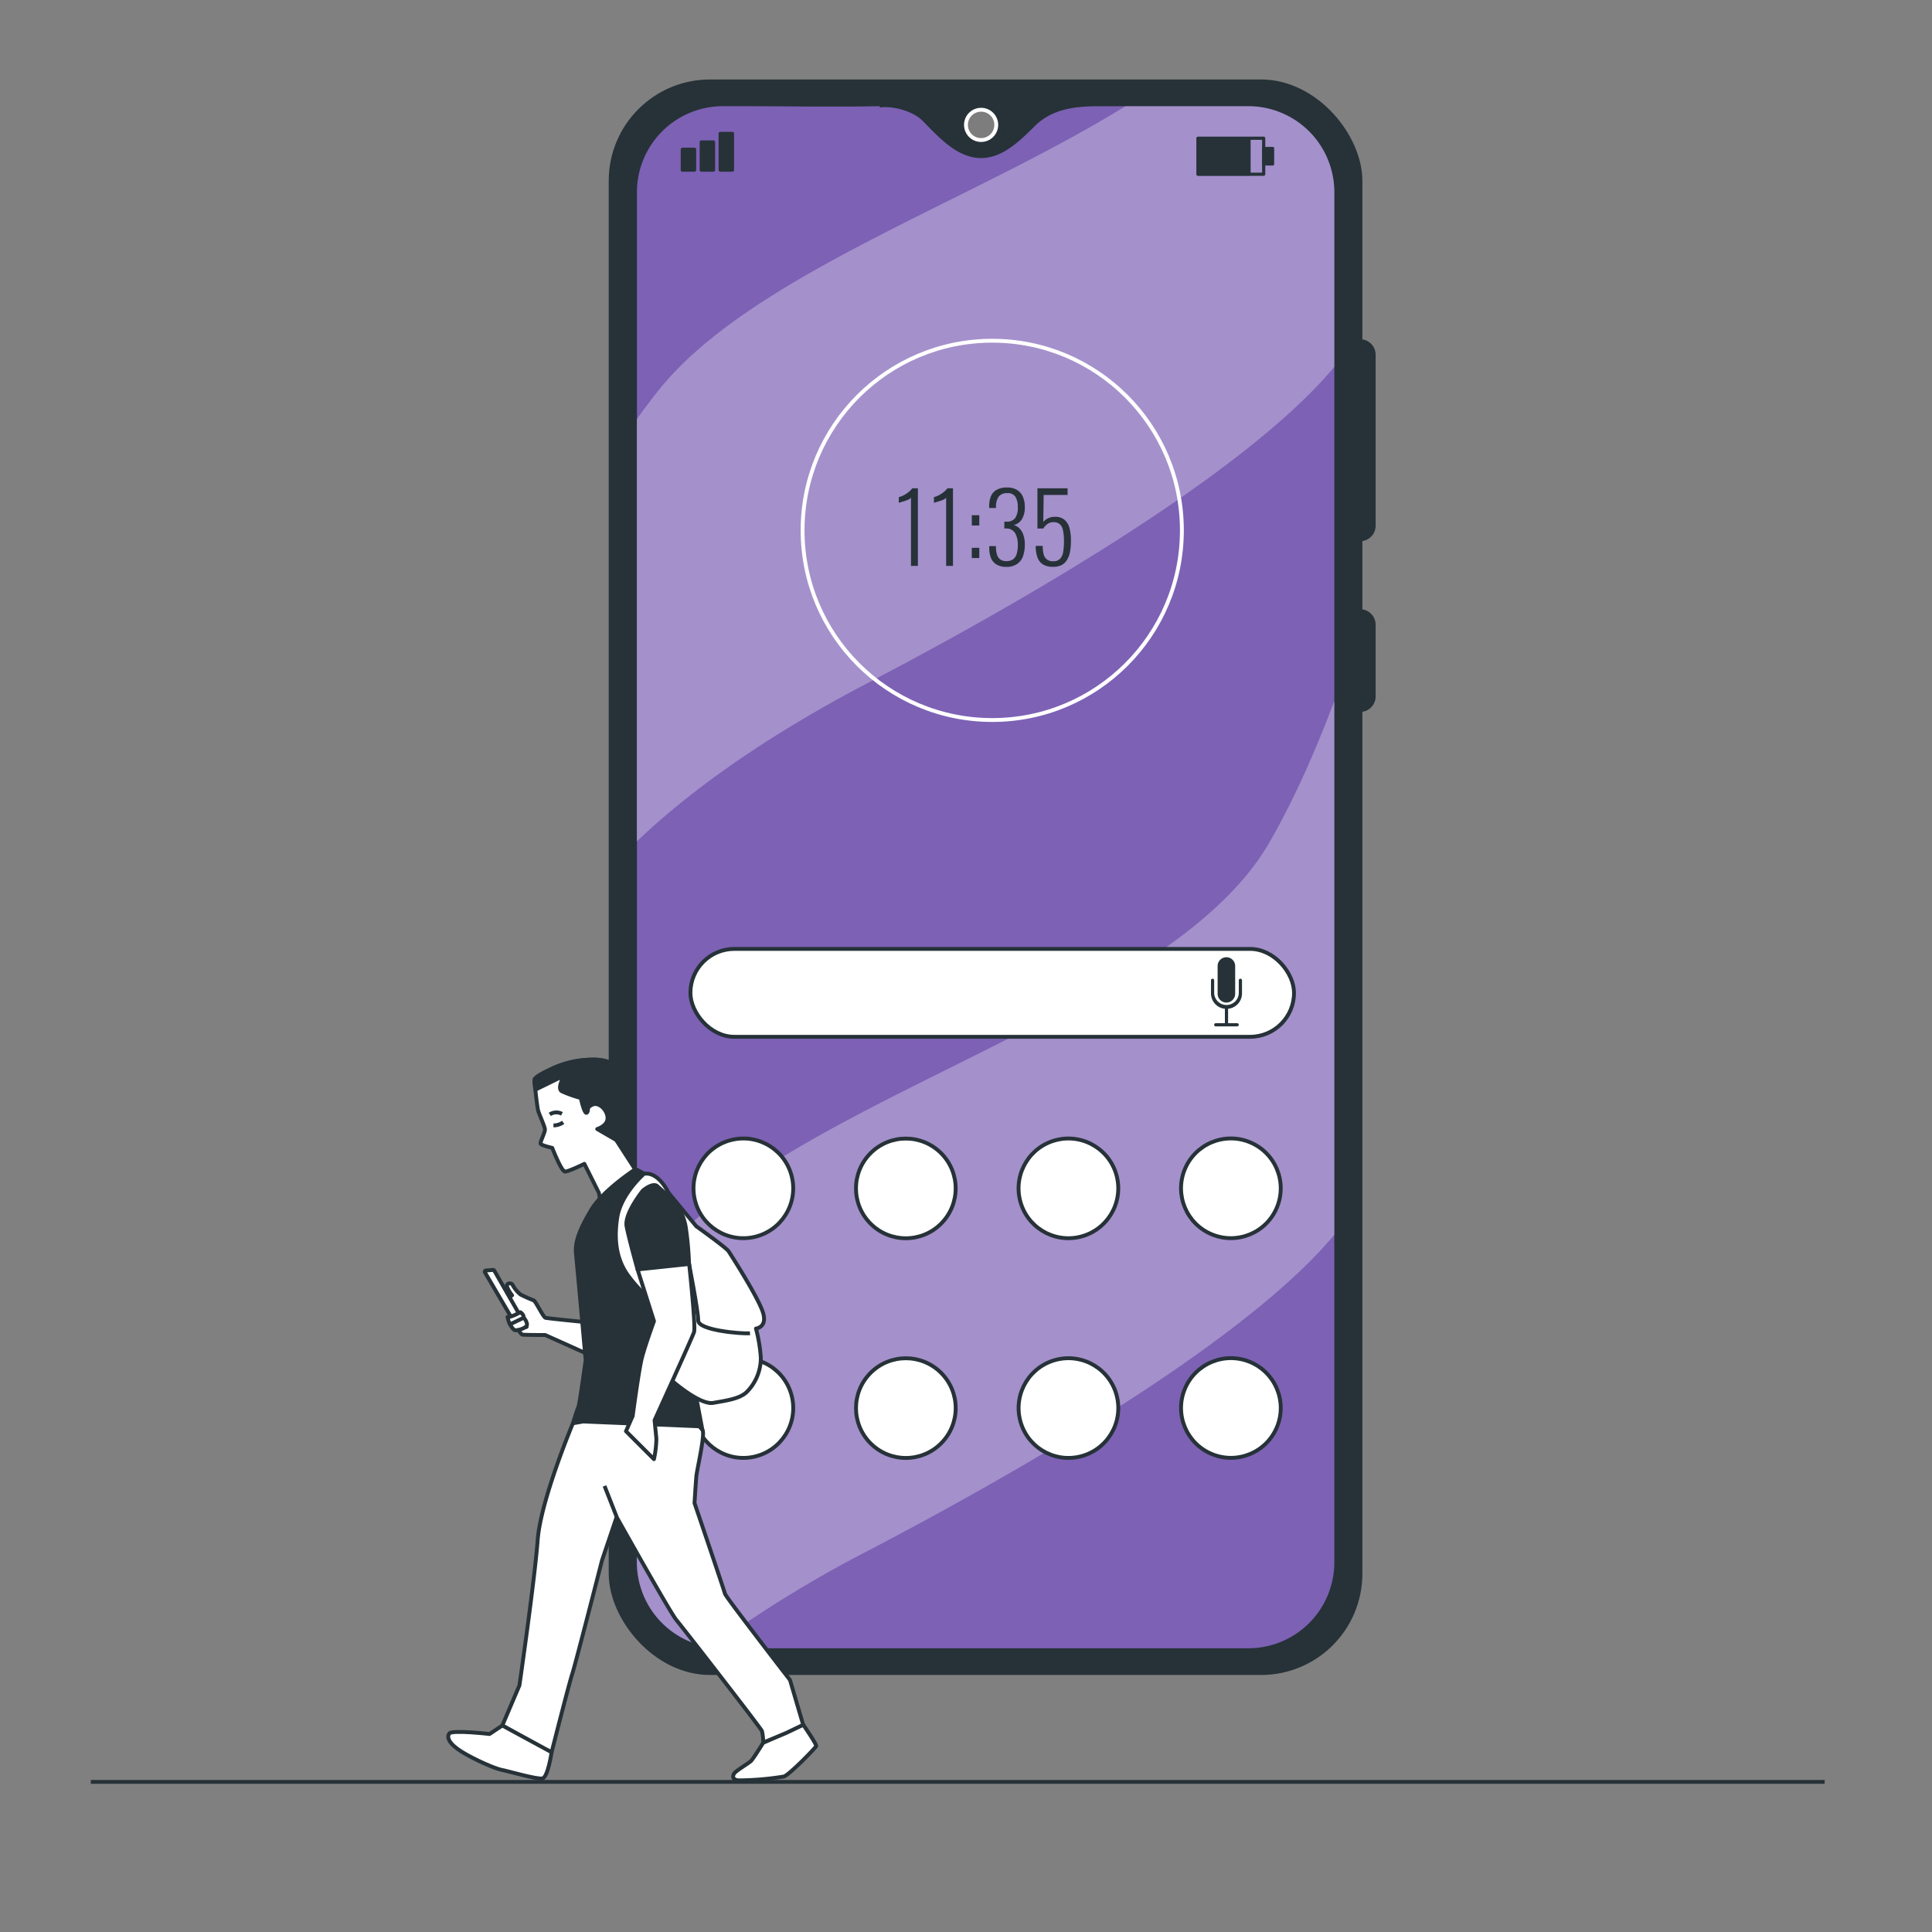 <svg xmlns="http://www.w3.org/2000/svg" viewBox="0 0 500 500"><rect x="0" y="0" width="500" height="500" fill="#808080" stroke="none"/><g id="freepik--Floor--inject-62"><line x1="23.51" y1="461.15" x2="472.22" y2="461.15" style="fill:none;stroke:#263238;stroke-miterlimit:10"></line></g><g id="freepik--Device--inject-62"><rect x="158.04" y="21.07" width="194.04" height="411.91" rx="25.7" style="fill:#263238;stroke:#263238;stroke-miterlimit:10"></rect><path d="M345.32,49.73V404.32a22.25,22.25,0,0,1-22.25,22.25h-136a21.61,21.61,0,0,1-3-.21,22.25,22.25,0,0,1-19.23-22V49.73a22.26,22.26,0,0,1,22.26-22.25H191c12.23,0,24.49.23,36.71,0,0,.08-.08.23-.05.35,3.34-.52,8.54.92,11,3.33,3.84,3.84,8.33,9.09,14.19,9.7,6.13.63,11-4.33,15-8.27,4.48-4.43,10.46-5.1,16.52-5.1h38.76A22.25,22.25,0,0,1,345.32,49.73Z" style="fill:#7D61B5"></path><path d="M345.32,49.73V94.94c-19.45,23.43-66.81,53.6-120.66,81.77-29.15,15.26-47.93,29.64-59.86,41.06V108.51q2.52-3.57,5.46-7.29c23.56-29.73,80.7-48.8,121-73.74h31.79A22.25,22.25,0,0,1,345.32,49.73Z" style="fill:#fff;opacity:0.3"></path><path d="M345.32,181.42V319.56c-19.45,23.43-66.81,53.6-120.66,81.77a311.72,311.72,0,0,0-40.63,25,22.25,22.25,0,0,1-19.23-22V333.13q2.52-3.57,5.46-7.29c33-41.67,132-62.41,158.19-107.71C335.48,206,341.28,192.17,345.32,181.42Z" style="fill:#fff;opacity:0.3"></path><circle cx="253.91" cy="32.32" r="3.92" style="fill:#7d7d7d;stroke:#fff;stroke-miterlimit:10"></circle><path d="M352,139.57h0V88.3h0a3.51,3.51,0,0,1,3.51,3.51v44.24A3.52,3.52,0,0,1,352,139.57Z" style="fill:#263238;stroke:#263238;stroke-miterlimit:10"></path><path d="M352,183.75h0V158.17h0a3.51,3.51,0,0,1,3.51,3.51v18.56A3.51,3.51,0,0,1,352,183.75Z" style="fill:#263238;stroke:#263238;stroke-miterlimit:10"></path><rect x="178.68" y="245.58" width="156.21" height="22.74" rx="11.37" style="fill:#fff;stroke:#263238;stroke-miterlimit:10"></rect><circle cx="192.36" cy="307.56" r="12.9" transform="translate(-63.43 50.33) rotate(-12.82)" style="fill:#fff;stroke:#263238;stroke-miterlimit:10"></circle><circle cx="234.43" cy="307.56" r="12.9" transform="translate(-148.82 255.85) rotate(-45)" style="fill:#fff;stroke:#263238;stroke-miterlimit:10"></circle><circle cx="276.5" cy="307.56" r="12.9" transform="translate(-63.58 72.2) rotate(-13.36)" style="fill:#fff;stroke:#263238;stroke-miterlimit:10"></circle><circle cx="318.57" cy="307.56" r="12.9" transform="translate(-86.92 485.5) rotate(-67.69)" style="fill:#fff;stroke:#263238;stroke-miterlimit:10"></circle><circle cx="192.36" cy="364.42" r="12.9" transform="translate(-76.04 51.75) rotate(-12.82)" style="fill:#fff;stroke:#263238;stroke-miterlimit:10"></circle><circle cx="234.43" cy="364.42" r="12.9" transform="translate(-189.02 272.5) rotate(-45)" style="fill:#fff;stroke:#263238;stroke-miterlimit:10"></circle><circle cx="276.5" cy="364.42" r="12.9" transform="translate(-76.71 73.74) rotate(-13.36)" style="fill:#fff;stroke:#263238;stroke-miterlimit:10"></circle><circle cx="318.57" cy="364.42" r="12.9" transform="translate(-139.52 520.77) rotate(-67.69)" style="fill:#fff;stroke:#263238;stroke-miterlimit:10"></circle><circle cx="256.79" cy="137.26" r="49.08" style="fill:none;stroke:#fff;stroke-miterlimit:10"></circle><path d="M235.76,146.46V128.81a1.58,1.58,0,0,1-.59.45,6.67,6.67,0,0,1-1,.39l-1,.31a4.76,4.76,0,0,1-.56.16v-1.46a8,8,0,0,0,.82-.28,6,6,0,0,0,.94-.49,8.28,8.28,0,0,0,.92-.67,4.5,4.5,0,0,0,.79-.84h1.47v20.08Z" style="fill:#263238"></path><path d="M244.86,146.46V128.81a1.55,1.55,0,0,1-.6.45,6.13,6.13,0,0,1-1,.39l-1,.31a5.4,5.4,0,0,1-.56.16v-1.46c.23-.06.5-.16.82-.28a6,6,0,0,0,.94-.49,8.28,8.28,0,0,0,.92-.67,4.5,4.5,0,0,0,.79-.84h1.46v20.08Z" style="fill:#263238"></path><path d="M251.5,136v-2.66h1.94V136Zm0,8.42v-2.65h1.94v2.65Z" style="fill:#263238"></path><path d="M260.48,146.71a4.92,4.92,0,0,1-2.56-.6,3.48,3.48,0,0,1-1.45-1.69,6.85,6.85,0,0,1-.45-2.59v-.5h1.73v.42a6.24,6.24,0,0,0,.29,1.85,2.32,2.32,0,0,0,.85,1.2,2.72,2.72,0,0,0,1.59.42,2.91,2.91,0,0,0,1.6-.41,2.46,2.46,0,0,0,1-1.35,7.55,7.55,0,0,0,.33-2.45,6.08,6.08,0,0,0-.67-3,2.56,2.56,0,0,0-2.33-1.23h-.49V135h.49a2.71,2.71,0,0,0,2.31-.91,4.83,4.83,0,0,0,.69-2.91,5,5,0,0,0-.58-2.55,2.27,2.27,0,0,0-2.14-1,2.66,2.66,0,0,0-2.2.85,4.42,4.42,0,0,0-.73,2.64v.35H256V131a6.64,6.64,0,0,1,.45-2.57,3.43,3.43,0,0,1,1.5-1.67,5.34,5.34,0,0,1,2.68-.6,4.75,4.75,0,0,1,2.6.65,3.82,3.82,0,0,1,1.5,1.77,6.4,6.4,0,0,1,.49,2.59,5.77,5.77,0,0,1-.79,3.26,3.4,3.4,0,0,1-2.06,1.45,3.38,3.38,0,0,1,1.39.79,4.34,4.34,0,0,1,1.05,1.65,7.47,7.47,0,0,1,.41,2.64,8.85,8.85,0,0,1-.47,3,4,4,0,0,1-1.53,2A4.79,4.79,0,0,1,260.48,146.71Z" style="fill:#263238"></path><path d="M272.5,146.69a4.82,4.82,0,0,1-2.59-.62,3.54,3.54,0,0,1-1.42-1.84,8.51,8.51,0,0,1-.45-2.95h1.81a8.73,8.73,0,0,0,.23,2.11,2.34,2.34,0,0,0,2.5,1.86,2.32,2.32,0,0,0,1.73-.6,3.23,3.23,0,0,0,.82-1.73,14.85,14.85,0,0,0,.22-2.8,12.75,12.75,0,0,0-.26-2.93,2.73,2.73,0,0,0-.86-1.57,2.51,2.51,0,0,0-1.63-.49,2.68,2.68,0,0,0-1.44.42,3.87,3.87,0,0,0-1.16,1.24h-1.51V126.38h7.8l0,1.71H270.1l-.1,7a3.72,3.72,0,0,1,1.2-.94,3.92,3.92,0,0,1,1.87-.4,3.67,3.67,0,0,1,2.39.74,4.14,4.14,0,0,1,1.31,2.12,12.27,12.27,0,0,1,.39,3.31,15.65,15.65,0,0,1-.24,2.9,6.07,6.07,0,0,1-.81,2.13,3.65,3.65,0,0,1-1.44,1.32A4.74,4.74,0,0,1,272.5,146.69Z" style="fill:#263238"></path><rect x="310.04" y="35.77" width="17" height="9.32" style="fill:none;stroke:#263238;stroke-linecap:round;stroke-linejoin:round;stroke-width:0.821px"></rect><rect x="310.04" y="35.77" width="13.26" height="9.32" style="fill:#263238;stroke:#263238;stroke-linecap:round;stroke-linejoin:round;stroke-width:0.725px"></rect><rect x="327" y="38.37" width="2.39" height="4.11" style="fill:#263238;stroke:#263238;stroke-linecap:round;stroke-linejoin:round;stroke-width:0.725px"></rect><rect x="176.61" y="38.66" width="3.12" height="5.34" style="fill:#263238;stroke:#263238;stroke-linecap:round;stroke-linejoin:round;stroke-width:0.883px"></rect><rect x="181.51" y="36.78" width="3.12" height="7.22" style="fill:#263238;stroke:#263238;stroke-linecap:round;stroke-linejoin:round;stroke-width:0.883px"></rect><rect x="186.41" y="34.56" width="3.12" height="9.44" style="fill:#263238;stroke:#263238;stroke-linecap:round;stroke-linejoin:round;stroke-width:0.883px"></rect><path d="M317.39,259.46h0a2.27,2.27,0,0,1-2.27-2.27V250a2.27,2.27,0,0,1,2.27-2.27h0a2.27,2.27,0,0,1,2.27,2.27v7.2A2.27,2.27,0,0,1,317.39,259.46Z" style="fill:#263238"></path><path d="M317.4,261.09a4,4,0,0,1-4-4V253.7a.41.41,0,0,1,.42-.41.41.41,0,0,1,.41.41v3.38a3.19,3.19,0,0,0,6.37,0V253.7a.41.41,0,0,1,.41-.41.41.41,0,0,1,.42.41v3.38A4,4,0,0,1,317.4,261.09Z" style="fill:#263238"></path><path d="M317.4,265.41A.41.41,0,0,1,317,265v-4.32a.42.42,0,1,1,.83,0V265A.41.41,0,0,1,317.4,265.41Z" style="fill:#263238"></path><path d="M320.17,265.63h-5.53a.41.41,0,0,1-.42-.41.42.42,0,0,1,.42-.42h5.53a.42.42,0,0,1,.42.42A.41.41,0,0,1,320.17,265.63Z" style="fill:#263238"></path><path d="M159.66,314.93s.44,2.26.87,2.37,4.65-.11,4.75-1.19-2.16-1.73-2.16-1.73Z" style="fill:#fff;stroke:#263238;stroke-linejoin:round"></path></g><g id="freepik--character-1--inject-62"><path d="M197.53,451s-2.52,4.09-3.15,4.72-3.93,2.52-4.4,3.3-.32,1.58,1.1,1.74a75.8,75.8,0,0,0,11.8-1c1.42-.47,8.18-7.4,8.34-7.87s-3.36-5.55-3.36-5.55Z" style="fill:#fff;stroke:#263238;stroke-linejoin:round"></path><path d="M151.63,342.17s-9.91-.95-10.48-1.14-2.48-4.19-3-4.48a36.68,36.68,0,0,1-3.43-1.52,8.18,8.18,0,0,1-2.1-2.57c-.38-.57-1.61-.38-1.42.47a8.3,8.3,0,0,0,1.33,2.29l-1.91,1.33s3.43,8.76,4.67,8.86,5.81.09,5.81.09L153.34,351Z" style="fill:#fff;stroke:#263238;stroke-linejoin:round"></path><path d="M125.5,329.28,134,343.79l2.28-.38-8.37-14.59a.33.33,0,0,0-.3-.16l-1.86.14A.33.33,0,0,0,125.5,329.28Z" style="fill:#fff;stroke:#263238;stroke-linejoin:round"></path><path d="M131.34,340.84s.38,1.71.67,1.9,3.43-.85,3.52-1.71-.86-1.43-.86-1.43S132.2,341,131.34,340.84Z" style="fill:#fff;stroke:#263238;stroke-linejoin:round"></path><path d="M132,342.74s.76,1.53,1.43,1.53,3.14-.57,2.95-1.62a2.94,2.94,0,0,0-.86-1.62Z" style="fill:#fff;stroke:#263238;stroke-linejoin:round"></path><path d="M142.13,276.93s-3.78,1.73-3.78,2.51v.79s.63,6.14.94,7.24,1.74,4.09,1.74,4.88-1.26,3.14-1.11,3.62,3,1.1,3,1.1,2.37,6.13,3.31,6.13,5-2,5-2l3.78,7.55.47,2.83,9.6-7.86L159.44,295s3.93-5,2.83-10.86-1.42-9.44-7.87-9.91A25.17,25.17,0,0,0,142.13,276.93Z" style="fill:#fff;stroke:#263238;stroke-linejoin:round"></path><path d="M154.4,274.25a25.17,25.17,0,0,0-12.27,2.68s-3.78,1.73-3.78,2.51v.79s.07.7.18,1.67l.13.06,7.4-3.62s-2.05,3.31-.63,4.09a31.35,31.35,0,0,0,4.88,1.73s.94,4.41,1.57,3.78-.31-1.26,1.42-2.05,3.93,1.42,3.93,3.47-2.67,2.83-2.67,2.83l4.88,2.83s3.93-5,2.83-10.86S160.85,274.72,154.4,274.25Z" style="fill:#263238;stroke:#263238;stroke-linejoin:round"></path><path d="M143.23,291.25a4.25,4.25,0,0,0,2.52-.79" style="fill:none;stroke:#263238;stroke-linejoin:round"></path><path d="M142.28,288.41a3.06,3.06,0,0,1,3.15-.15" style="fill:none;stroke:#263238;stroke-linejoin:round"></path><path d="M164.47,302.57S156,308.08,153,313.12s-4.25,8.34-3.94,11.33S151.57,352,151.57,352s-1.57,11.48-1.88,12.11-1.42,4.25-1.42,4.25,3,2.2,13.06,3.3,20.46-1.57,20.46-1.57l-3.15-16.68s.15-31.63-1.11-35.41-3.3-8.49-6.13-11A33.16,33.16,0,0,0,164.47,302.57Z" style="fill:#263238;stroke:#263238;stroke-linejoin:round"></path><path d="M166.68,303.78s-6,5.2-6.94,11.35,0,10.71,2.37,14.34a34,34,0,0,0,6,6.61L175,344l-1.57,12.92s7.56,6.78,11.18,6.14,7.09-1.1,8.83-3a12.49,12.49,0,0,0,3.46-8.67,39.33,39.33,0,0,0-1.26-7.56s3.15-.31,1.73-4.41-8.19-14.65-8.82-15.6-8.35-6.46-8.35-6.46L173,308.67S170.46,303.15,166.68,303.78Z" style="fill:#fff;stroke:#263238;stroke-linejoin:round"></path><path d="M148.27,368.35s-8.34,19.83-9.12,30.21-4.72,37.61-4.72,37.61L130,446.56l10.7,6,2.05.94s4.56-17.94,5.35-20.3,7.71-29.42,7.71-29.42l3.77-11.18s13.85,24.71,15.42,26.59,21.88,28,22.19,28.8a12.38,12.38,0,0,1,.32,3l6-2.52,4.35-2.09-3.41-11.6s-16.68-21.56-16.84-22.34S179.74,389,179.74,389s.32-5.19.47-6.92,2.36-11,1.58-12l-.79-.95-30.06-1.25Z" style="fill:#fff;stroke:#263238;stroke-linejoin:round"></path><line x1="159.6" y1="392.58" x2="156.45" y2="384.56" style="fill:none;stroke:#263238;stroke-linejoin:round"></line><path d="M130,446.56l-3.3,2.2s-9.6-1.1-10.39-.16-.15,2.68,3.15,4.73,8.66,4.4,10.39,4.72,9.12,2.51,10.54,2.2,2.36-6.77,2.36-6.77Z" style="fill:#fff;stroke:#263238;stroke-linejoin:round"></path><path d="M178.32,327.12s2.38,12.11,2.38,14.63,11,3.47,13.4,3.31" style="fill:none;stroke:#263238;stroke-linejoin:round"></path><path d="M170.14,307c2.06,2,6.61,4.88,7.39,11a80.86,80.86,0,0,1,.79,9.13L165,328.54s-2.21-7.87-2.84-11.17,4.25-9.29,4.25-9.29S169,305.92,170.14,307Z" style="fill:#263238;stroke:#263238;stroke-linejoin:round"></path><path d="M165,328.54l4.25,13.37s-2.36,6.45-3.15,9.6-2.36,14.95-2.36,14.95L162,370.4l7.24,7.23a26.9,26.9,0,0,0,.63-5.35c-.16-1.57-.47-4.72-.47-4.72s9.75-21.4,10.22-22.82-1.26-17.62-1.26-17.62Z" style="fill:#fff;stroke:#263238;stroke-linejoin:round"></path></g></svg>